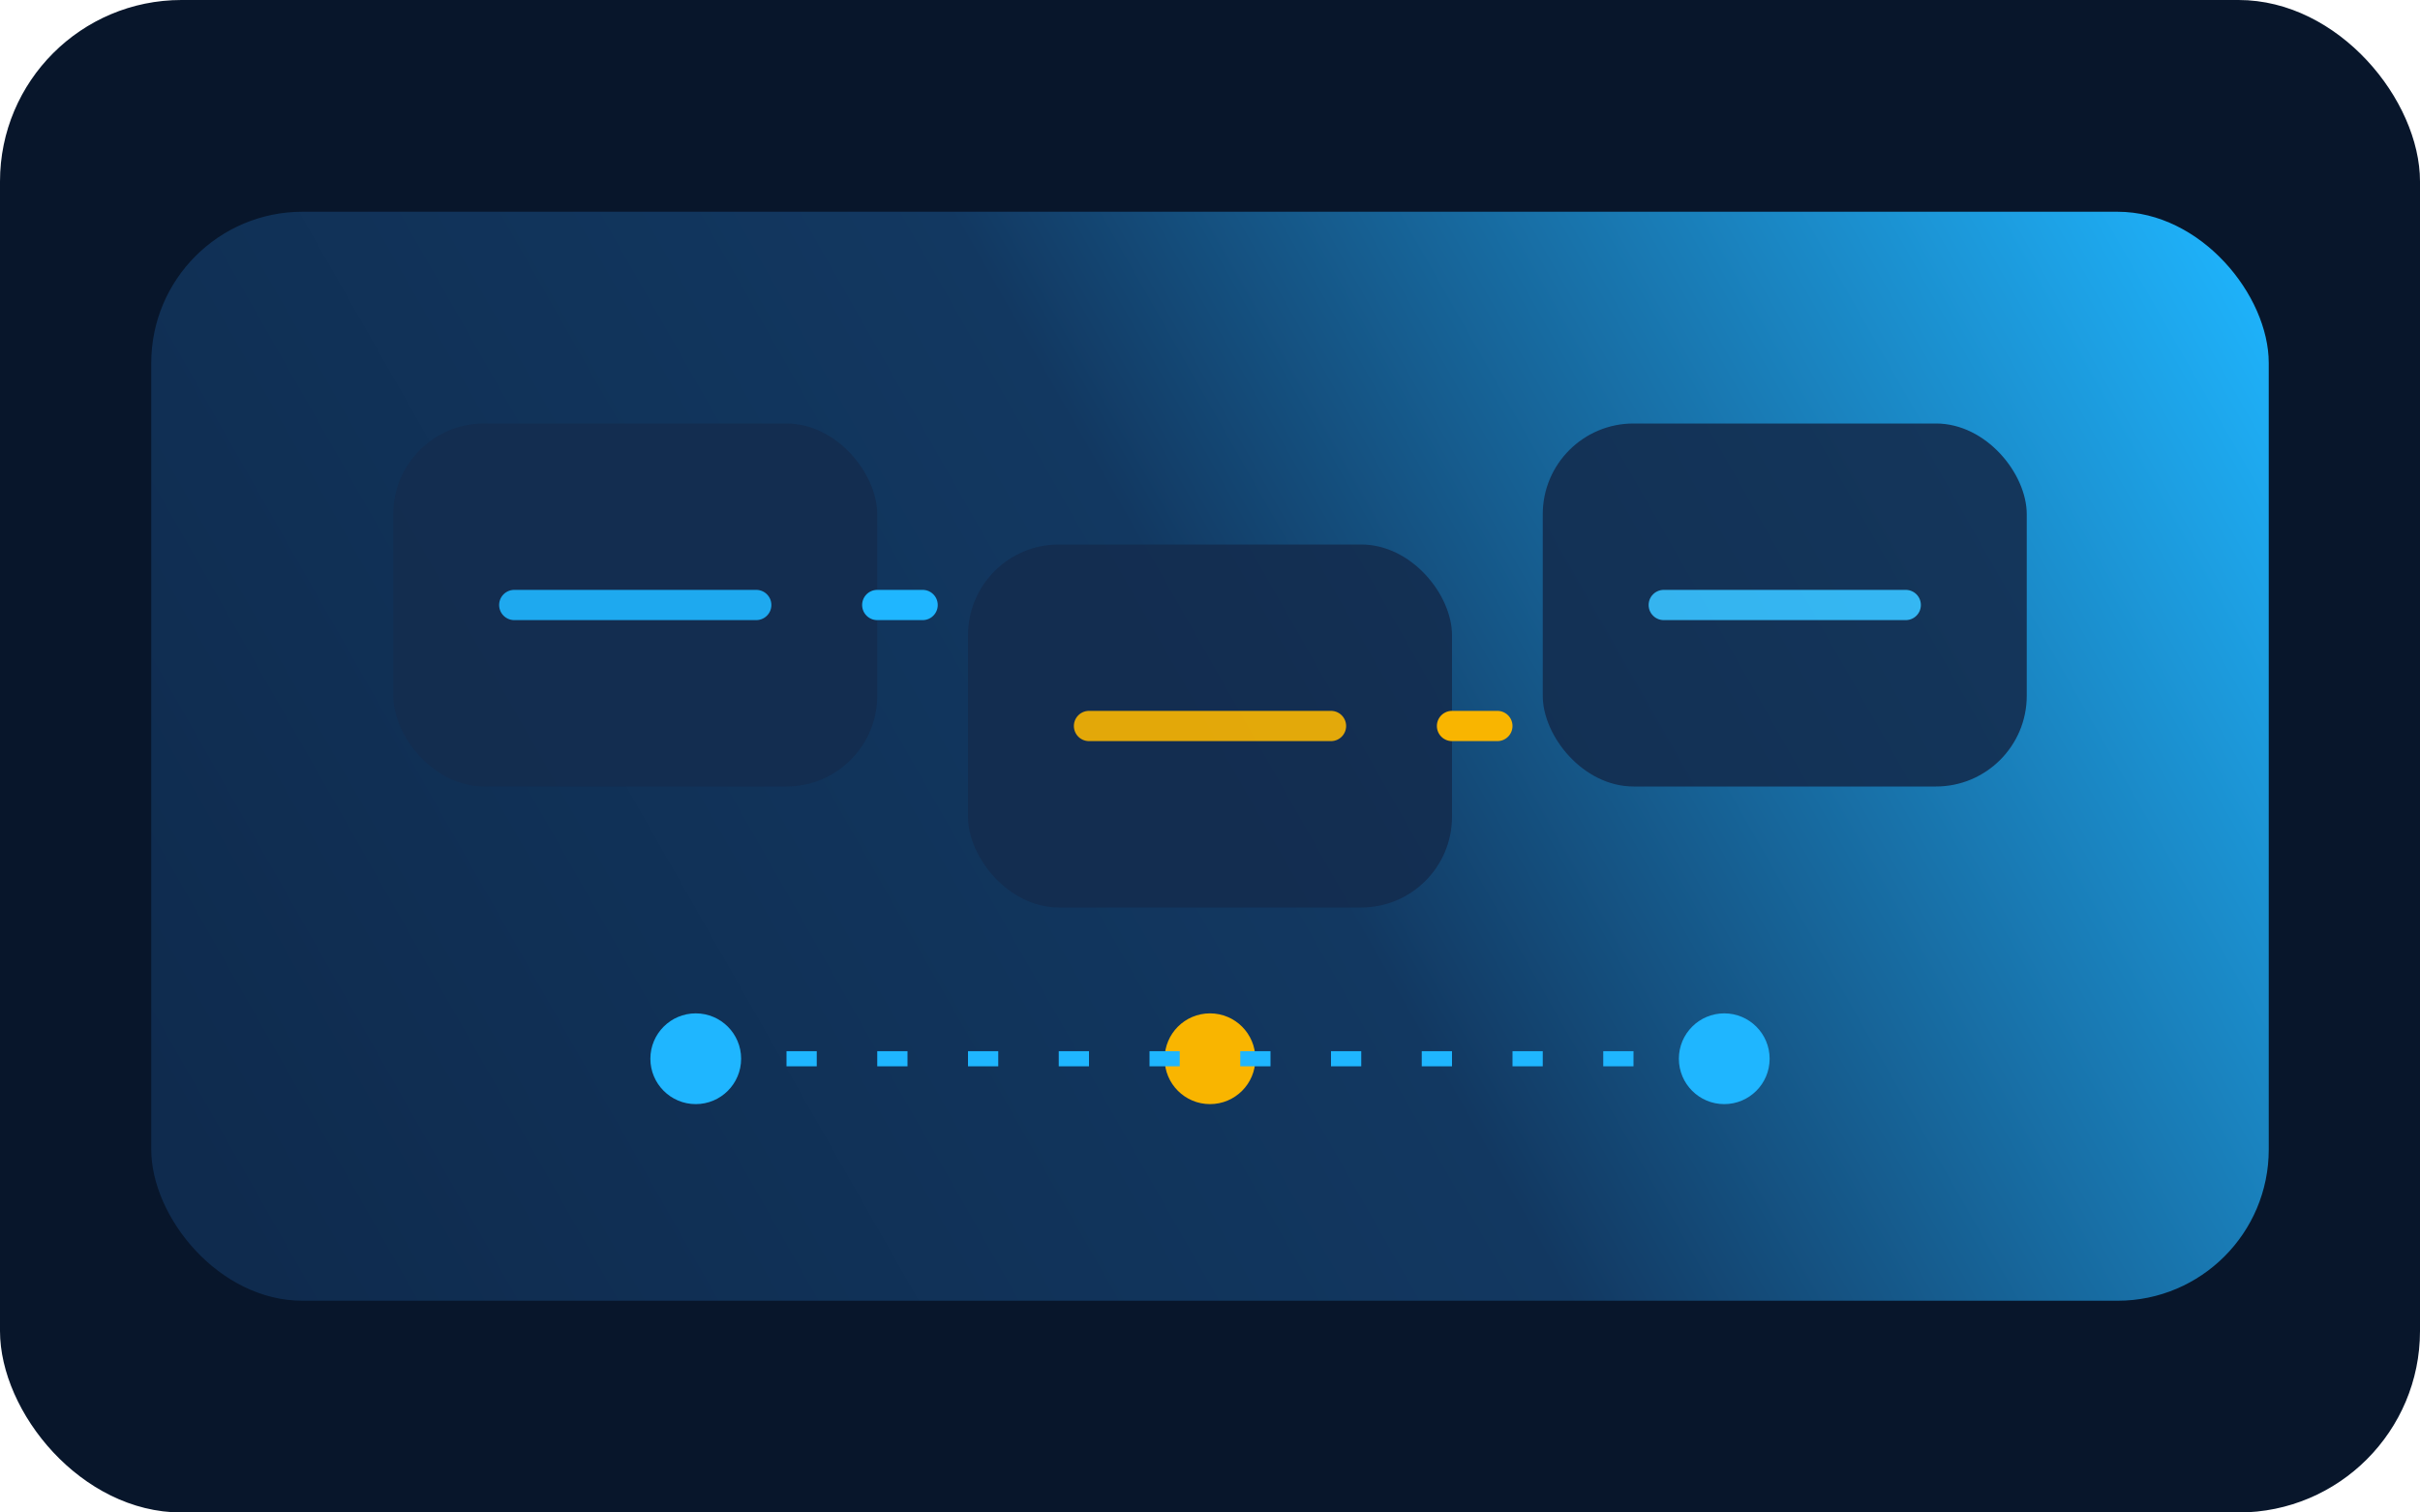 <svg width="320" height="200" viewBox="0 0 320 200" fill="none" xmlns="http://www.w3.org/2000/svg">
  <rect width="320" height="200" rx="24" fill="#08162B"/>
  <rect x="20" y="28" width="280" height="144" rx="20" fill="url(#paint0_linear)"/>
  <g opacity="0.9">
    <rect x="52" y="56" width="64" height="48" rx="12" fill="#132C4F"/>
    <path d="M68 80H100" stroke="#1FB6FF" stroke-width="4" stroke-linecap="round"/>
  </g>
  <g opacity="0.9">
    <rect x="128" y="72" width="64" height="48" rx="12" fill="#132C4F"/>
    <path d="M144 96H176" stroke="#F9B500" stroke-width="4" stroke-linecap="round"/>
  </g>
  <g opacity="0.9">
    <rect x="204" y="56" width="64" height="48" rx="12" fill="#132C4F"/>
    <path d="M220 80H252" stroke="#38BDF8" stroke-width="4" stroke-linecap="round"/>
  </g>
  <path d="M116 80H128" stroke="#1FB6FF" stroke-width="4" stroke-linecap="round" stroke-dasharray="6 10"/>
  <path d="M192 96H204" stroke="#F9B500" stroke-width="4" stroke-linecap="round" stroke-dasharray="6 10"/>
  <circle cx="92" cy="140" r="6" fill="#1FB6FF"/>
  <circle cx="160" cy="140" r="6" fill="#F9B500"/>
  <circle cx="228" cy="140" r="6" fill="#1FB6FF"/>
  <path d="M92 140L160 140L228 140" stroke="#1FB6FF" stroke-width="2" stroke-dasharray="4 8"/>
  <defs>
    <linearGradient id="paint0_linear" x1="40" y1="180" x2="300" y2="32" gradientUnits="userSpaceOnUse">
      <stop stop-color="#0F2B4E"/>
      <stop offset="0.5" stop-color="#123861"/>
      <stop offset="1" stop-color="#1FB6FF"/>
    </linearGradient>
  </defs>
</svg>
